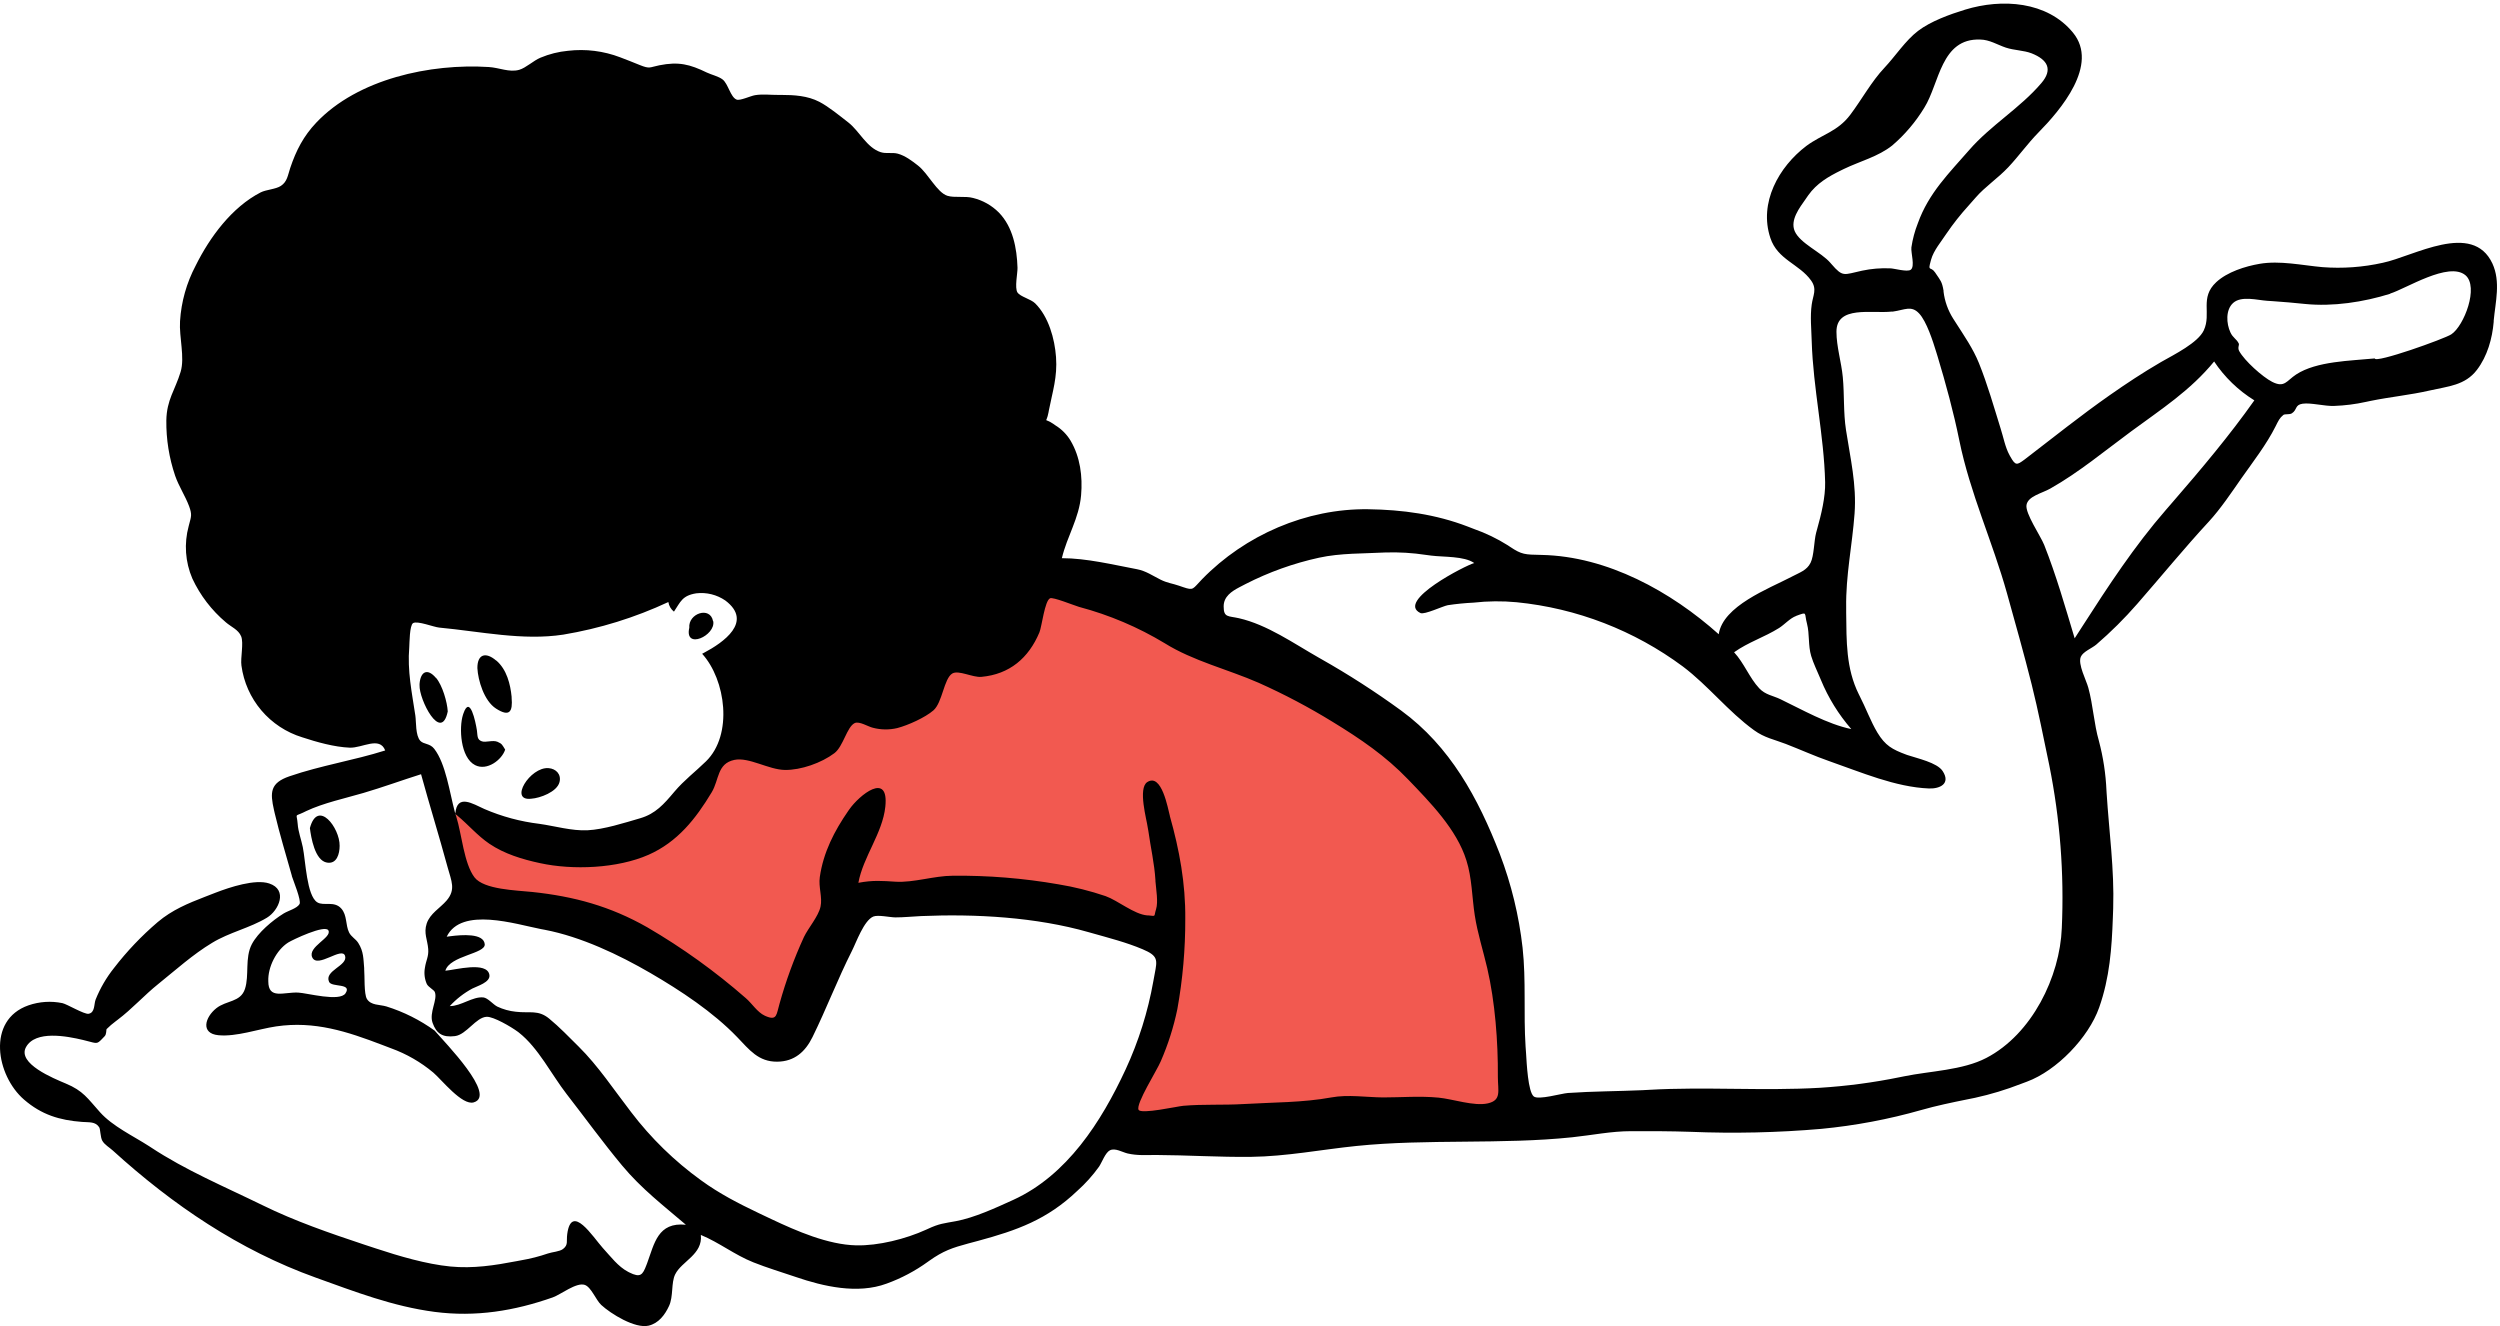 <svg width="328" height="174" viewBox="0 0 328 174" fill="none" xmlns="http://www.w3.org/2000/svg">
<path fill-rule="evenodd" clip-rule="evenodd" d="M59.749 106.577L60.637 117.707L77.499 121.712L90.368 127.499L100.571 136.403L105.452 132.395L111.664 118.594L118.764 117.26L144.502 119.933L153.373 122.603L150.271 137.738L147.164 148.868L198.636 145.751L196.861 119.933L186.211 96.337L144.058 75.859L112.552 79.867L90.368 104.35L80.606 109.694L63.3 108.803" fill="#F25950"/>
<path fill-rule="evenodd" clip-rule="evenodd" d="M271.972 4.279C275.438 8.497 270.329 14.456 267.432 17.397C266.028 18.828 264.865 20.478 263.486 21.941C262.107 23.404 260.424 24.508 259.206 25.92L258.275 26.977C257.225 28.13 256.257 29.355 255.378 30.644C254.699 31.689 253.694 32.844 253.357 34.069L253.309 34.249C252.909 35.716 253.287 34.876 253.881 35.742L254.032 35.965C254.578 36.787 254.791 36.933 254.993 38.14V38.261C255.144 39.517 255.574 40.723 256.25 41.793L256.584 42.313C257.684 44.041 258.854 45.709 259.635 47.638C260.772 50.462 261.579 53.33 262.485 56.235C262.852 57.368 263.075 58.666 263.647 59.711L263.772 59.935C264.432 61.105 264.616 61.035 265.606 60.302L265.789 60.162C269.391 57.401 273.032 54.482 276.791 51.852C278.94 50.345 281.174 48.87 283.444 47.55L283.634 47.44C285.259 46.516 288.38 44.965 289.135 43.347C290.17 41.118 288.56 39.071 290.775 37.018C292.22 35.679 294.57 34.938 296.448 34.616C299.107 34.154 302.041 34.81 304.692 35.048C307.351 35.253 310.026 35.06 312.628 34.476C316.663 33.636 324.393 28.975 327.004 34.575C328.105 36.966 327.404 39.611 327.173 42.071V42.229C326.986 44.411 326.344 46.729 324.973 48.526C323.418 50.576 321.155 50.686 318.801 51.229C316.233 51.823 313.608 52.069 311.03 52.597L310.388 52.732C309.03 53.032 307.648 53.207 306.258 53.257C305.004 53.315 303.2 52.809 302.1 52.967C301.058 53.121 301.414 53.778 300.68 54.236C300.383 54.419 299.778 54.287 299.58 54.438C299.074 54.845 298.927 55.2 298.553 55.941C297.376 58.296 295.594 60.591 294.075 62.748C292.799 64.582 291.321 66.782 289.821 68.41C286.638 71.85 283.543 75.638 280.404 79.229C278.742 81.136 276.945 82.922 275.027 84.572C274.455 85.056 273.296 85.493 273.003 86.171C272.585 87.139 273.736 89.27 273.989 90.242C274.62 92.556 274.723 94.943 275.376 97.21C275.941 99.34 276.274 101.525 276.369 103.727L276.388 104.035C276.711 109.169 277.411 114.039 277.25 119.174L277.206 120.406C277.063 124.392 276.799 128.254 275.405 132.2C274.011 136.146 269.834 140.473 265.932 141.915L265.166 142.201C263.201 142.969 261.179 143.582 259.118 144.034L258.044 144.251C256.067 144.651 254.028 145.076 252.088 145.63C247.79 146.854 243.389 147.684 238.941 148.109C233.229 148.602 227.491 148.73 221.763 148.494C219.196 148.406 216.551 148.402 214.014 148.41C211.384 148.41 208.909 148.934 206.283 149.209C197.008 150.181 187.213 149.4 177.945 150.353C173.365 150.823 168.777 151.725 164.13 151.78C159.961 151.828 155.728 151.553 151.661 151.534C150.367 151.534 149.241 151.633 147.946 151.336C147.264 151.178 146.307 150.57 145.618 150.922C145.016 151.226 144.565 152.521 144.191 153.071C143.359 154.229 142.402 155.293 141.338 156.243C137.366 160.028 133.427 161.418 128.33 162.8L127.061 163.138C124.959 163.706 123.76 164.102 121.897 165.43L121.743 165.54C120.079 166.745 118.255 167.712 116.323 168.411C112.512 169.823 108.031 168.778 104.426 167.546L104.25 167.487C102.49 166.886 100.638 166.336 98.837 165.617C96.387 164.641 94.363 163.02 91.95 162.023C92.225 164.59 89.43 165.466 88.583 167.197C88.033 168.316 88.367 170.073 87.78 171.338C87.241 172.511 86.401 173.623 85.095 173.927C83.317 174.345 80.133 172.365 78.883 171.21C78.186 170.568 77.566 168.859 76.716 168.576C75.615 168.21 73.576 169.845 72.527 170.216C67.503 171.987 62.413 172.823 57.022 172.119C51.558 171.404 46.548 169.464 41.425 167.623C31.391 164.018 22.655 158.088 14.796 150.944C14.36 150.548 13.725 150.192 13.425 149.671C13.16 149.216 13.182 148.142 13.01 147.889C12.5 147.133 11.73 147.269 10.773 147.196C7.806 146.972 5.448 146.253 3.149 144.262C-0.471 141.134 -1.81 133.836 3.739 131.899C5.168 131.405 6.703 131.305 8.184 131.61C8.789 131.738 11.037 133.098 11.613 133.007C12.482 132.871 12.313 131.749 12.544 131.147C13.142 129.657 13.954 128.263 14.954 127.007C16.651 124.805 18.572 122.786 20.686 120.982C22.593 119.372 24.665 118.524 26.884 117.663L28.303 117.113C30.162 116.397 33.481 115.301 35.319 115.91C37.805 116.731 36.587 119.452 35.022 120.402C32.781 121.759 30.096 122.316 27.826 123.703C25.325 125.206 23.037 127.271 20.759 129.105C18.925 130.572 17.316 132.383 15.445 133.788L15.185 133.986C14.759 134.301 14.357 134.647 13.982 135.02C13.931 135.09 13.982 135.673 13.751 135.93L13.329 136.37C12.724 136.997 12.665 136.894 11.455 136.586L10.876 136.439C8.774 135.941 4.641 135.137 3.409 137.386C2.235 139.542 7.04 141.489 8.617 142.153C10.931 143.118 11.473 144.089 13.127 145.93C14.781 147.772 17.459 149.026 19.556 150.375L19.758 150.507C24.346 153.548 29.502 155.704 34.427 158.117C38.696 160.215 43.251 161.784 47.725 163.273L49.331 163.801C52.339 164.795 55.933 165.859 59.101 166.167C62.079 166.453 64.881 166.02 67.785 165.463L68.387 165.349C69.574 165.147 70.743 164.849 71.882 164.458C72.465 164.253 73.411 164.223 73.873 163.864C74.588 163.31 74.291 162.866 74.42 161.916C74.966 157.791 77.805 162.309 79.099 163.75L79.14 163.794C80.126 164.865 81.098 166.178 82.396 166.856L82.565 166.944C84.032 167.678 84.314 167.271 84.809 165.98L84.905 165.73C85.855 163.163 86.295 160.31 89.988 160.688C87.006 158.139 84.168 155.975 81.619 152.913C79.07 149.851 76.752 146.642 74.339 143.539C72.362 140.994 70.639 137.481 68.075 135.471L67.951 135.376C67.037 134.701 64.753 133.374 63.858 133.403C62.453 133.451 61.203 135.746 59.692 135.937C58.019 136.146 57.249 135.57 56.758 134.206C56.266 132.842 57.447 131.177 57.048 130.154C56.934 129.868 56.222 129.526 56.002 129.112C55.705 128.446 55.616 127.706 55.746 126.989C55.896 125.958 56.259 125.522 56.182 124.51C56.09 123.307 55.566 122.43 55.98 121.176C56.413 119.856 57.752 119.133 58.588 118.158C59.827 116.713 59.23 115.613 58.727 113.783L58.698 113.68C57.598 109.627 56.347 105.612 55.243 101.578C52.709 102.377 50.23 103.287 47.685 104.035C45.323 104.728 42.422 105.351 40.181 106.411L39.789 106.602C38.586 107.174 38.942 106.642 39.056 108.102C39.118 109.085 39.532 110.178 39.727 111.146C40.093 112.928 40.236 117.534 41.634 118.389C42.481 118.906 43.834 118.154 44.773 119.196C45.558 120.072 45.319 121.348 45.792 122.324C46.086 122.929 46.654 123.16 47.006 123.717C47.718 124.843 47.67 125.793 47.78 127.018V127.154C47.861 127.975 47.736 130.436 48.147 131.074C48.693 131.925 49.772 131.778 50.685 132.042C52.963 132.753 55.111 133.829 57.044 135.229L57.11 135.31C58.339 136.755 65.233 143.745 62.149 144.632C60.631 145.076 57.946 141.658 56.853 140.727C55.208 139.35 53.336 138.271 51.319 137.54L50.146 137.092C45.558 135.343 41.289 133.92 36.228 134.664C33.874 135.009 31.013 136.051 28.651 135.82C26.29 135.589 26.887 133.469 28.376 132.284C29.704 131.224 31.556 131.521 32.139 129.747C32.722 127.972 32.099 125.687 33.041 123.879C33.852 122.342 35.755 120.751 37.222 119.845C37.864 119.46 38.96 119.188 39.298 118.616C39.565 118.158 38.491 115.58 38.293 114.949V114.908C37.526 112.176 36.69 109.437 36.037 106.672L35.946 106.272C35.429 103.969 35.421 102.729 37.977 101.849C42.099 100.43 46.412 99.766 50.538 98.46C49.805 96.557 47.523 98.16 45.884 98.094C43.874 98.013 41.549 97.36 39.65 96.733C37.561 96.092 35.7 94.865 34.287 93.198C32.874 91.532 31.968 89.495 31.677 87.33C31.53 86.34 31.996 84.356 31.637 83.483C31.277 82.61 30.335 82.254 29.634 81.649C27.767 80.075 26.265 78.113 25.233 75.899C24.304 73.73 24.134 71.311 24.753 69.034L24.812 68.806C25.087 67.754 25.215 67.53 24.812 66.419C24.298 65.047 23.466 63.822 22.978 62.414C22.187 60.081 21.796 57.631 21.823 55.167C21.87 52.431 22.967 51.203 23.697 48.786C24.269 46.883 23.488 44.25 23.62 42.134C23.78 39.587 24.48 37.103 25.673 34.847C27.507 31.146 30.419 27.178 34.207 25.238C34.941 24.871 36.188 24.831 36.855 24.387C37.688 23.834 37.754 23.016 38.076 22.044C38.854 19.73 39.822 17.852 41.502 16.081C46.944 10.341 56.483 8.306 64.133 8.794C65.508 8.878 66.817 9.527 68.119 9.161C69.021 8.896 69.979 7.958 70.91 7.569C72.064 7.086 73.284 6.78 74.53 6.663C76.847 6.393 79.195 6.688 81.373 7.521C82.242 7.84 83.075 8.189 83.94 8.533C85.297 9.08 85.22 8.819 86.507 8.566C89.045 8.06 90.505 8.434 92.742 9.52C93.343 9.806 94.29 10.022 94.806 10.426C95.54 10.998 95.833 12.74 96.64 13.066C97.091 13.246 98.474 12.582 99.064 12.487C100.091 12.318 101.092 12.465 102.112 12.454H102.479C104.18 12.454 105.948 12.556 107.492 13.356C108.731 13.998 110.228 15.237 111.299 16.066C112.766 17.207 113.701 19.367 115.549 19.965C116.283 20.199 117.053 19.965 117.793 20.163C118.754 20.423 119.682 21.12 120.46 21.736C121.802 22.796 122.935 25.256 124.303 25.689C125.216 25.975 126.632 25.689 127.677 25.975C128.952 26.291 130.116 26.949 131.044 27.879C132.896 29.771 133.416 32.566 133.497 35.129C133.519 35.819 133.094 37.766 133.497 38.382C133.864 38.925 135.246 39.24 135.811 39.797C137.575 41.543 138.378 44.451 138.551 46.843C138.745 49.487 138.092 51.372 137.608 53.862L137.564 54.104C137.267 55.703 136.886 54.724 138.177 55.6L138.474 55.809C139.282 56.305 139.96 56.988 140.45 57.8C141.73 59.961 142.049 62.506 141.84 64.966C141.576 68.04 140.007 70.328 139.317 73.233C142.544 73.233 146.021 74.087 149.175 74.681C150.337 74.901 151.24 75.54 152.27 76.053C153.161 76.497 153.829 76.548 154.669 76.841L155.226 77.032C156.642 77.513 156.455 77.281 157.724 75.98C163.364 70.196 171.392 66.705 179.486 66.811C184 66.874 188.364 67.468 192.585 69.092L193.344 69.386C194.917 69.937 196.422 70.663 197.833 71.549L198.134 71.751C199.667 72.771 200.037 72.763 202.274 72.807C210.882 72.987 219.232 77.608 225.496 83.212C226.05 79.496 232.024 77.252 235.013 75.697L235.115 75.642C236.124 75.11 237.052 74.835 237.547 73.838C238.013 72.903 237.987 70.985 238.28 69.884L238.401 69.444C238.941 67.515 239.502 65.242 239.458 63.265C239.311 57.104 237.884 50.968 237.697 44.789C237.653 43.237 237.477 41.488 237.697 39.959C237.862 38.723 238.431 37.949 237.617 36.805C236.073 34.63 233.216 34.087 232.273 31.223C230.733 26.61 233.374 21.89 236.993 19.147C239.062 17.617 241.097 17.273 242.762 15.05C244.266 13.055 245.534 10.694 247.247 8.882C248.681 7.36 249.99 5.321 251.648 4.056C253.306 2.79 255.81 1.881 257.827 1.265C262.646 -0.21 268.584 0.146 271.972 4.279ZM120.856 120.189C119.73 120.237 118.597 120.365 117.471 120.362C116.785 120.362 115.193 119.995 114.574 120.252C113.341 120.776 112.344 123.633 111.764 124.774C109.898 128.47 108.427 132.35 106.601 136.062C105.655 137.991 104.239 139.26 102.002 139.293C99.493 139.326 98.312 137.719 96.721 136.073C93.549 132.772 89.28 129.959 85.352 127.671C81.186 125.25 76.231 122.903 71.479 121.99L70.984 121.898C67.683 121.257 60.528 118.932 58.606 122.896L59.138 122.826C60.557 122.647 63.458 122.401 63.597 123.875C63.722 125.148 59.013 125.364 58.43 127.359C59.662 127.264 63.913 126.079 64.21 127.906C64.368 128.881 62.593 129.372 61.969 129.699C60.861 130.296 59.86 131.074 59.01 132.002C60.513 132.002 61.998 130.726 63.41 130.861C63.997 130.916 64.705 131.797 65.244 132.064C66.007 132.425 66.825 132.653 67.665 132.739C69.498 132.963 70.598 132.449 72.047 133.638C73.353 134.705 74.71 136.113 75.912 137.305C78.48 139.839 80.596 143.055 82.8 145.905C85.399 149.321 88.488 152.336 91.968 154.849C94.407 156.624 96.871 157.882 99.541 159.159L101.235 159.962C104.51 161.509 108.625 163.306 112.34 163.391C115.234 163.457 118.828 162.555 121.508 161.333L121.703 161.245C123.269 160.512 123.841 160.512 125.407 160.218C127.842 159.767 130.662 158.462 132.918 157.435C139.996 154.215 144.481 147.192 147.675 140.323C149.384 136.635 150.608 132.741 151.317 128.738L151.496 127.77C151.845 125.936 151.966 125.412 149.916 124.543C147.781 123.637 145.486 123.057 143.256 122.423L142.838 122.305C135.914 120.325 128.003 119.885 120.856 120.189ZM137.769 78.495C137.065 78.814 136.688 82.21 136.372 82.966C134.957 86.344 132.448 88.467 128.766 88.804C127.622 88.911 125.759 87.873 124.941 88.364C123.841 89.021 123.647 92.171 122.466 93.201C121.365 94.155 119.117 95.16 117.724 95.523C116.666 95.774 115.562 95.759 114.511 95.479C113.899 95.34 112.733 94.584 112.135 94.87C111.115 95.354 110.635 97.94 109.472 98.816C107.771 100.1 105.071 101.046 102.988 101.017C100.839 100.991 98.254 99.296 96.34 99.7C94.069 100.184 94.37 102.293 93.376 103.947C91.271 107.449 88.88 110.467 85.099 112.143C81.006 113.951 75.139 114.182 70.848 113.243C68.515 112.741 66.172 112.033 64.203 110.698C62.633 109.631 61.456 108.212 60.003 107.009L59.765 106.815L59.827 107.024L59.875 107.185C60.568 109.385 60.876 113.309 62.252 115.106C63.48 116.716 67.752 116.808 69.81 117.024C75.311 117.604 80.06 118.895 84.919 121.66C89.518 124.341 93.849 127.455 97.854 130.96C98.679 131.668 99.343 132.794 100.344 133.26L100.502 133.329C101.969 133.949 101.859 133.087 102.277 131.679C103.11 128.686 104.18 125.764 105.475 122.94C106.054 121.733 107.371 120.241 107.653 118.957C107.925 117.729 107.367 116.39 107.558 115.07C108.024 111.813 109.469 109.026 111.291 106.389L111.427 106.195C112.736 104.324 116.653 101.138 116.154 105.846C115.787 109.327 113.242 112.407 112.619 115.825C114.544 115.459 115.754 115.572 117.485 115.679C119.851 115.829 122.543 114.905 124.981 114.897C129.628 114.847 134.27 115.223 138.848 116.02C140.955 116.365 143.031 116.884 145.053 117.571C146.663 118.143 148.808 119.966 150.525 120.101H150.668C151.738 120.2 151.35 120.31 151.676 119.291C151.977 118.341 151.676 116.661 151.595 115.624V115.503C151.463 113.302 150.961 111.171 150.66 108.997L150.583 108.568C150.458 107.57 149.267 103.415 150.525 102.608C152.424 101.387 153.231 106.107 153.488 107.049V107.079C154.742 111.523 155.549 115.902 155.508 120.545C155.521 124.522 155.172 128.492 154.467 132.405C153.98 134.753 153.251 137.044 152.292 139.241C151.812 140.407 148.992 144.827 149.38 145.604C149.696 146.228 154.493 145.142 155.248 145.08C157.874 144.852 160.507 145.01 163.14 144.852C167.028 144.621 170.944 144.669 174.667 143.983C176.867 143.576 179.24 143.965 181.459 143.983C183.905 143.983 186.266 143.774 188.731 144.009C190.598 144.185 193.403 145.171 195.207 144.761C197.012 144.35 196.528 143.147 196.52 141.321V141.225C196.55 136.685 196.154 131.455 195.13 127.04C194.591 124.722 193.858 122.47 193.491 120.101C193.124 117.732 193.124 115.169 192.391 112.88C191.126 108.813 187.642 105.282 184.756 102.274C181.789 99.179 178.484 96.935 174.854 94.716C171.729 92.793 168.481 91.078 165.132 89.582C161.097 87.814 156.535 86.721 152.806 84.389C149.322 82.287 145.559 80.688 141.628 79.64L141.54 79.614C140.813 79.394 138.155 78.308 137.769 78.495ZM248.351 40.879H248.193C245.578 41.176 240.939 40.032 240.943 43.524C240.943 45.478 241.592 47.525 241.775 49.479C241.992 51.786 241.841 54.108 242.193 56.403C242.762 60.126 243.598 63.558 243.319 67.38C243.015 71.531 242.149 75.525 242.219 79.735V80.402C242.267 84.099 242.179 87.675 243.873 91.085L243.976 91.291C244.779 92.842 245.443 94.668 246.316 96.121C247.353 97.826 248.252 98.321 250.104 99.01L250.273 99.069C251.52 99.491 254.153 100.052 254.871 101.156C255.972 102.828 254.505 103.503 253.082 103.448C248.681 103.272 244.148 101.306 240.015 99.869C238.071 99.194 236.197 98.339 234.287 97.602C232.761 97.012 231.518 96.81 230.128 95.802C226.743 93.352 224.132 89.963 220.795 87.447C214.42 82.714 206.881 79.799 198.981 79.013C197.097 78.836 195.199 78.855 193.319 79.067C192.19 79.122 191.066 79.233 189.948 79.401C189.303 79.522 186.872 80.677 186.369 80.435C183.069 78.877 192.376 74.131 193.421 73.871C192.101 72.939 189.358 73.101 187.777 72.895L187.106 72.807C185.334 72.535 183.54 72.427 181.748 72.485C178.895 72.639 175.881 72.554 173.06 73.17C169.711 73.903 166.471 75.064 163.419 76.625L162.586 77.058C161.611 77.575 160.533 78.261 160.544 79.574C160.544 81.04 161.13 80.791 162.546 81.11C166.268 81.961 169.723 84.411 173.046 86.299L173.28 86.431C176.926 88.492 180.451 90.761 183.835 93.227C190.26 97.925 193.924 104.688 196.777 112.041C198.284 115.998 199.287 120.129 199.762 124.337C200.235 128.646 199.876 132.981 200.155 137.294L200.217 138.156C200.301 139.531 200.477 143.239 201.226 143.851C201.834 144.354 204.856 143.459 205.711 143.4C208.975 143.173 212.257 143.176 215.473 143.033L216.35 142.986C223.736 142.56 231.305 143.154 238.761 142.718C242.29 142.498 245.8 142.032 249.264 141.324L249.814 141.214C253.232 140.51 257.49 140.426 260.607 138.801C266.607 135.677 270.267 128.137 270.509 121.755C270.83 114.603 270.279 107.438 268.87 100.419C268.111 96.803 267.447 93.363 266.552 89.783C265.547 85.786 264.421 81.803 263.321 77.854C261.425 71.058 258.473 64.725 257.057 57.76C256.324 54.13 255.293 50.341 254.211 46.758L254.028 46.164C253.606 44.789 252.77 42.167 251.784 41.121C250.764 40.032 249.895 40.663 248.351 40.879ZM37.805 123.662C36.25 124.656 35.128 126.893 35.201 128.742C35.201 131.177 37.222 130.139 39.125 130.227C40.288 130.282 44.575 131.47 45.33 130.322C46.229 128.951 43.522 129.563 43.178 128.826C42.488 127.337 45.664 126.71 45.275 125.419C44.887 124.128 41.659 127.106 40.966 125.61C40.325 124.223 43.588 123.024 43.086 122.071C42.661 121.26 38.362 123.31 37.805 123.662ZM44.56 110.973C44.56 112.011 44.194 113.39 42.906 113.174C41.293 112.91 40.805 109.818 40.658 108.645C41.689 104.794 44.597 108.608 44.56 110.973ZM91.356 77.843C89.493 78.136 89.284 78.968 88.422 80.248C88.027 79.935 87.765 79.485 87.688 78.987C83.308 81.03 78.67 82.468 73.903 83.263C68.581 84.081 63.025 82.845 57.616 82.339C56.916 82.276 54.767 81.411 54.198 81.752C53.725 82.038 53.732 84.425 53.696 84.888C53.432 88.03 54.033 90.81 54.495 93.891C54.616 94.709 54.495 96.484 55.141 97.192C55.595 97.683 56.406 97.503 56.974 98.248C58.489 100.206 58.988 103.961 59.677 106.543L59.739 106.778V106.734C59.959 104.101 62.02 105.454 63.553 106.143C65.85 107.133 68.277 107.787 70.76 108.087C72.762 108.366 75.036 109.037 77.093 108.931C79.25 108.821 81.905 107.962 84.006 107.35C85.998 106.767 87.098 105.516 88.469 103.884C89.782 102.333 91.213 101.273 92.628 99.887C96.197 96.403 95.221 89.186 92.122 85.775L92.349 85.654C94.884 84.315 98.863 81.569 95.162 78.785C94.049 78.022 92.697 77.687 91.356 77.843ZM71.97 100.778C72.957 100.855 73.668 101.6 73.408 102.612C73.078 103.906 70.841 104.717 69.704 104.79C66.718 105.157 69.535 100.595 71.97 100.778ZM62.567 95.798L62.585 95.948C62.662 96.612 62.611 97.049 63.22 97.261C63.715 97.448 64.657 97.063 65.27 97.323C65.882 97.584 65.9 97.742 66.278 98.35C65.853 99.682 63.902 101.185 62.336 100.386C60.389 99.392 60.209 95.464 60.741 93.784L60.796 93.62C61.657 91.1 62.391 94.698 62.567 95.798ZM235.666 80.809C234.851 81.103 234.136 81.939 233.41 82.397C231.477 83.608 229.376 84.249 227.513 85.577C228.833 87.004 229.526 88.936 230.814 90.308C231.621 91.166 232.603 91.261 233.575 91.727C236.414 93.091 239.755 95.006 242.89 95.655C241.219 93.733 239.871 91.552 238.9 89.197L238.798 88.955C238.409 88.023 237.921 87.037 237.628 86.065C237.21 84.678 237.433 83.208 237.081 81.84C236.681 80.362 237.206 80.241 235.644 80.809H235.666ZM57.213 88.94C58.041 89.915 58.679 92.112 58.745 93.341C57.873 97.51 54.957 91.757 55.045 89.89V89.732C55.163 88.144 56.05 87.59 57.191 88.94H57.213ZM65.112 86.659C66.491 87.836 66.964 89.78 67.125 91.426V91.551C67.283 93.359 66.872 94.118 65.075 92.963C63.502 91.947 62.714 89.244 62.633 87.66C62.622 85.83 63.718 85.489 65.09 86.659H65.112ZM93.574 81.492C93.941 83.377 89.757 85.313 90.435 82.361C90.277 80.479 93.175 79.496 93.552 81.492H93.574ZM290.511 47.407C287.36 51.254 283.543 53.697 279.604 56.601C276.113 59.169 272.786 61.959 269.005 64.097C267.905 64.725 266.072 65.088 265.877 66.254C265.69 67.354 267.711 70.288 268.195 71.487C269.783 75.496 270.953 79.61 272.196 83.747L273.208 82.174C276.582 76.918 280.04 71.641 284.163 66.903L285.087 65.836C288.794 61.56 292.542 57.104 295.77 52.527C293.659 51.221 291.855 49.475 290.481 47.407H290.511ZM313.615 38.536C310.105 39.636 306.064 40.252 302.408 39.878C300.988 39.731 299.584 39.607 298.161 39.511L297.446 39.464C296.191 39.387 294.072 38.774 292.994 39.742C291.974 40.656 292.099 42.471 292.627 43.604C292.964 44.338 293.43 44.459 293.727 45.071C293.826 45.269 293.533 45.607 293.786 46.065C294.479 47.334 296.841 49.45 298.109 50.099C299.741 50.924 299.983 49.963 301.256 49.131C303.933 47.374 308.429 47.341 311.565 47.026C311.627 47.701 320.715 44.459 321.61 43.865C323.289 42.764 325.251 37.63 323.469 36.112C321.272 34.267 315.658 37.887 313.575 38.521L313.615 38.536ZM252.469 14.13C251.337 15.993 249.918 17.665 248.263 19.084C246.429 20.551 244.031 21.149 241.926 22.165L241.588 22.33C239.872 23.17 238.35 24.057 237.235 25.631L236.931 26.071C236.091 27.274 234.848 28.858 235.464 30.325C236.172 31.946 238.944 33.083 240.151 34.491L240.297 34.66C241.812 36.409 241.889 36.035 244.299 35.514C245.51 35.256 246.75 35.153 247.988 35.206C248.501 35.206 250.236 35.727 250.691 35.389C251.274 34.957 250.691 33.16 250.775 32.456C250.936 31.372 251.22 30.31 251.622 29.291C253.045 25.311 255.744 22.689 258.37 19.671C261.187 16.433 265.048 14.17 267.825 10.906C269.358 9.109 268.657 7.84 266.556 7C265.503 6.593 264.271 6.615 263.171 6.249C262.07 5.882 261.025 5.203 259.811 5.189C254.633 4.991 254.468 10.943 252.469 14.13Z" fill="black"/>
</svg>
